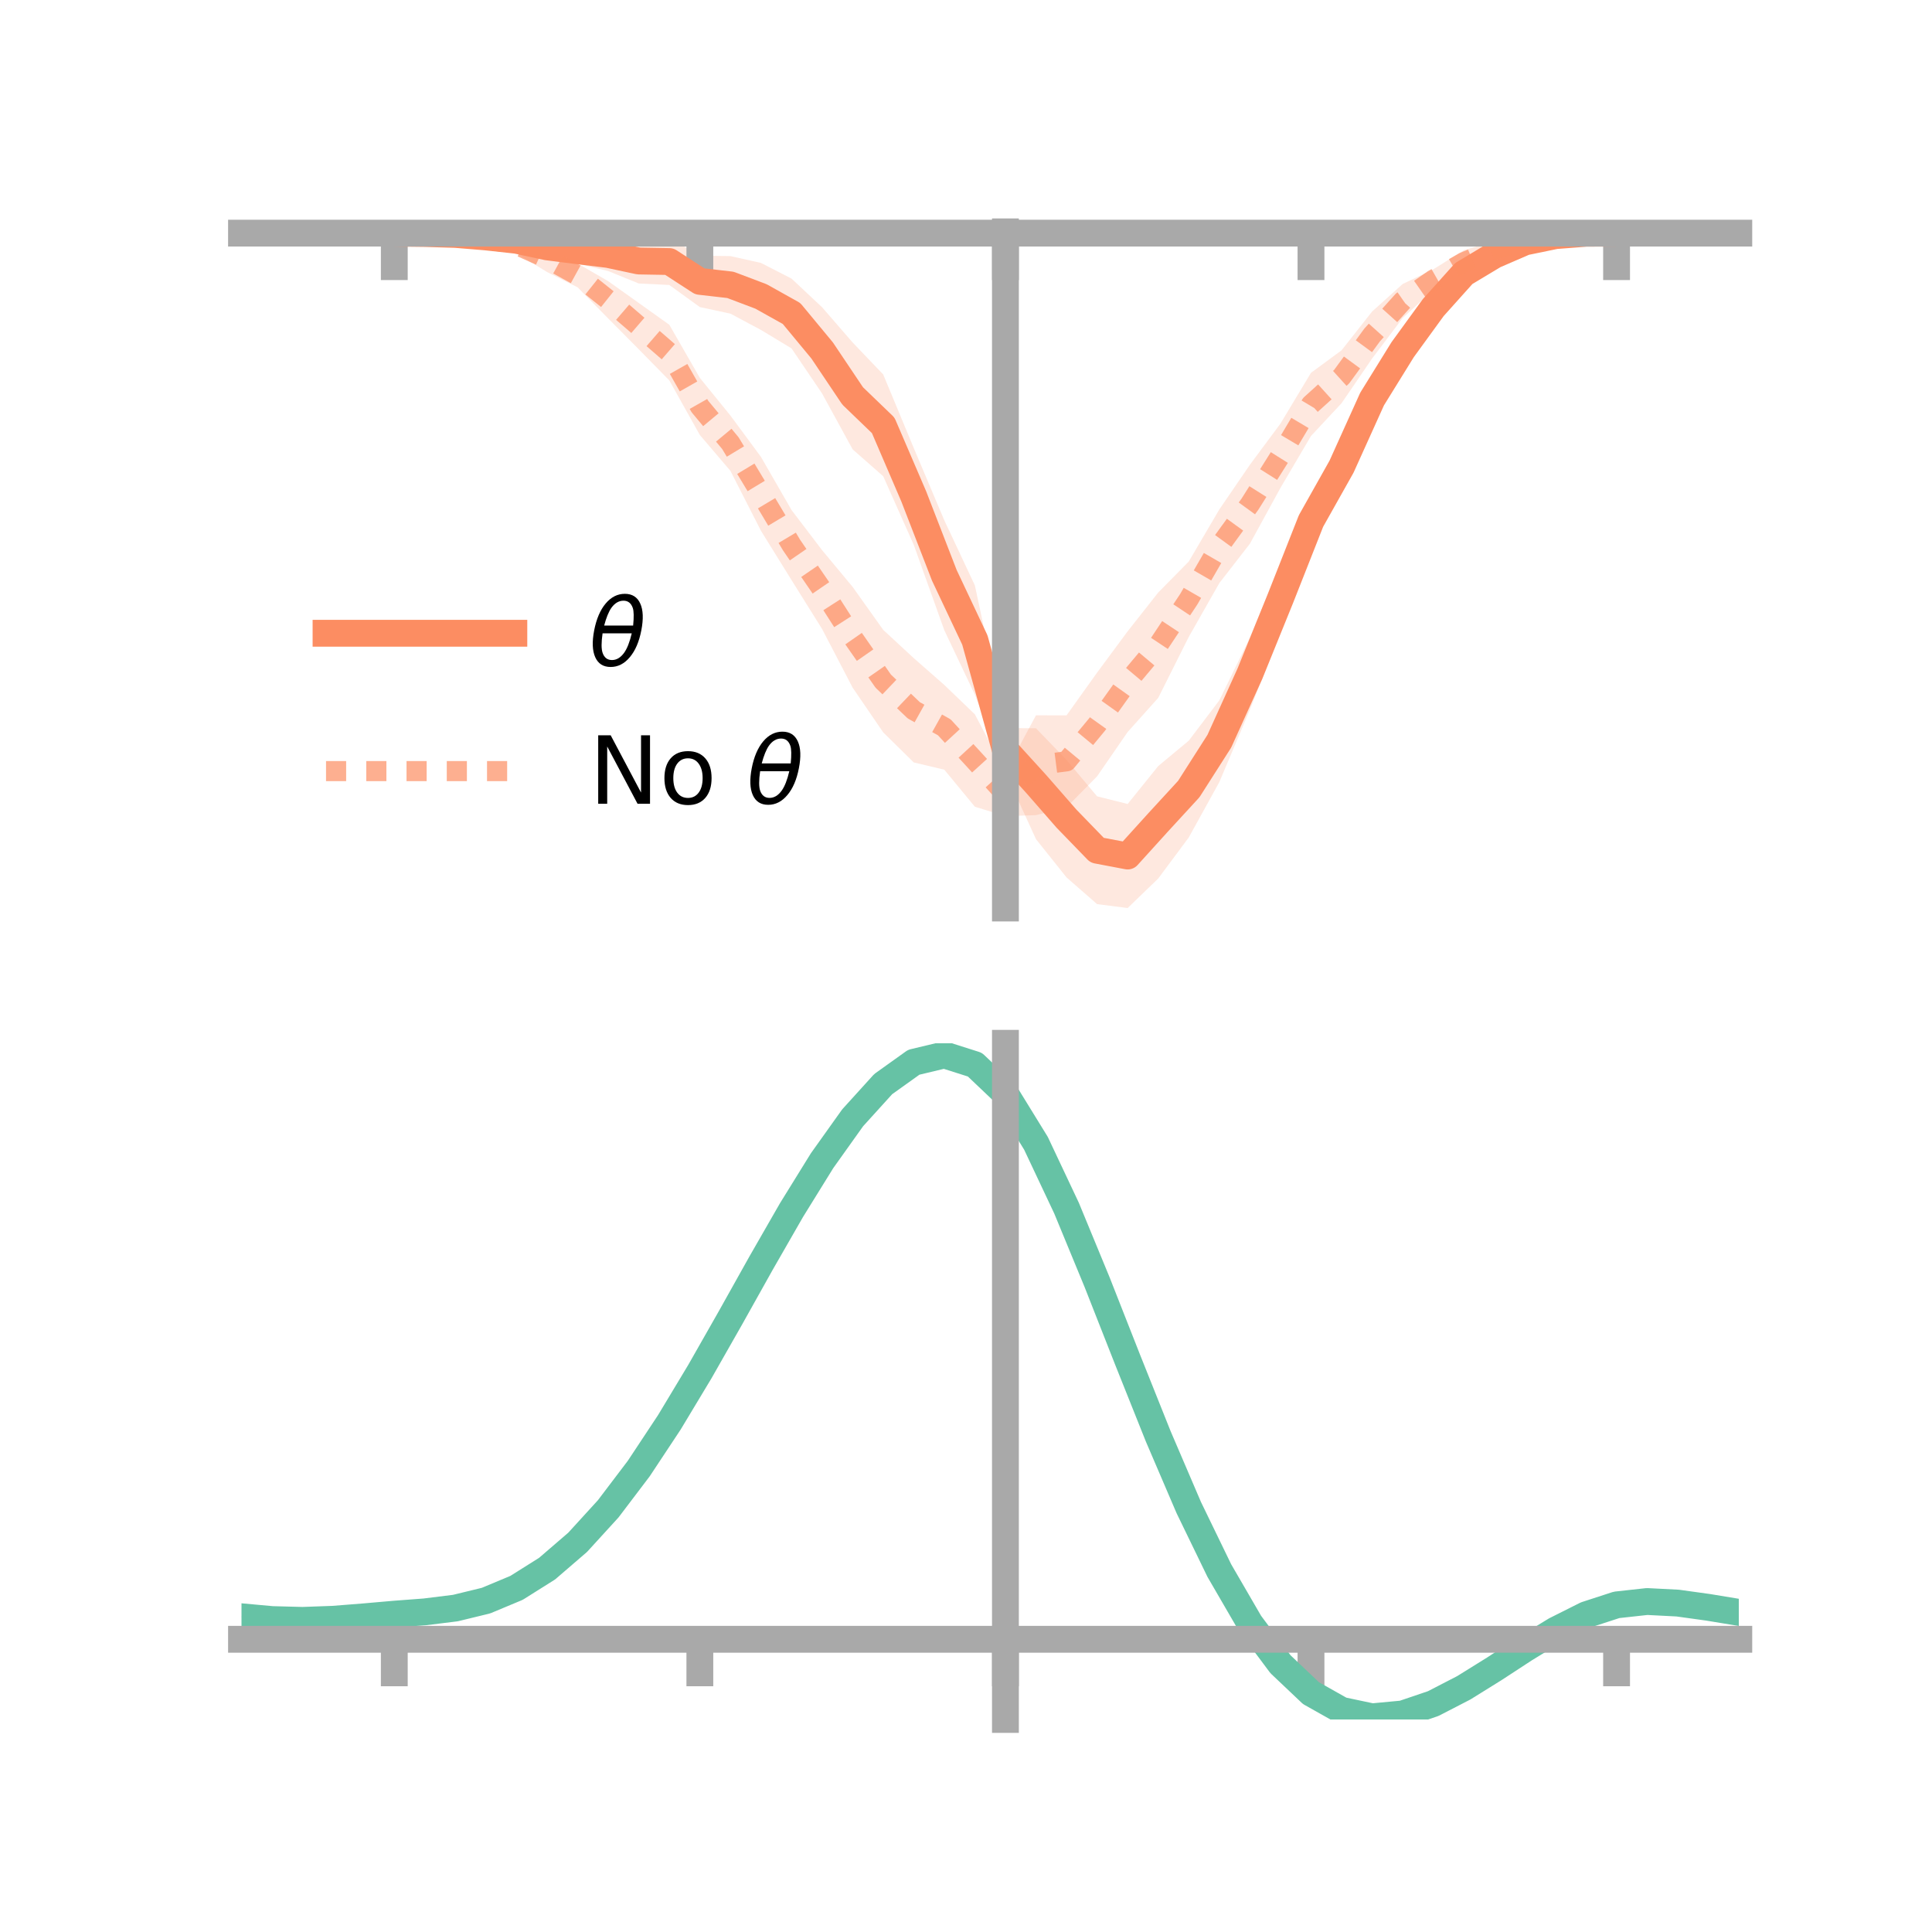 <?xml version="1.0" encoding="utf-8" standalone="no"?>
<!DOCTYPE svg PUBLIC "-//W3C//DTD SVG 1.1//EN"
  "http://www.w3.org/Graphics/SVG/1.1/DTD/svg11.dtd">
<!-- Created with matplotlib (https://matplotlib.org/) -->
<svg height="144pt" version="1.1" viewBox="0 0 144 144" width="144pt" xmlns="http://www.w3.org/2000/svg" xmlns:xlink="http://www.w3.org/1999/xlink">
 <defs>
  <style type="text/css">*{stroke-linecap:butt;stroke-linejoin:round;}</style>
 </defs>
 <g id="figure_1">
  <g id="patch_1">
   <path d="M 0 144 
L 144 144 
L 144 0 
L 0 0 
z
" style="fill:none;"/>
  </g>
  <g id="axes_1">
   <g id="patch_2">
    <path d="M 18 67.68 
L 129.6 67.68 
L 129.6 17.28 
L 18 17.28 
z
" style="fill:none;"/>
   </g>
   <g id="PolyCollection_1">
    <path clip-path="url(#pe69f9cb2c1)" d="M 18 17.376 
L 18 17.376 
L 20.278 17.376 
L 22.555 17.376 
L 24.833 17.376 
L 27.11 17.376 
L 29.388 17.376 
L 31.665 17.341 
L 33.943 17.305 
L 36.22 17.28 
L 38.498 17.319 
L 40.776 17.721 
L 43.053 17.725 
L 45.331 17.732 
L 47.608 17.78 
L 49.886 17.747 
L 52.163 19.057 
L 54.441 19.088 
L 56.718 19.596 
L 58.996 20.765 
L 61.273 22.9 
L 63.551 25.527 
L 65.829 27.91 
L 68.106 33.393 
L 70.384 38.783 
L 72.661 43.631 
L 74.939 54.264 
L 77.216 54.281 
L 79.494 56.646 
L 81.771 59.354 
L 84.049 59.925 
L 86.327 57.098 
L 88.604 55.205 
L 90.882 52.201 
L 93.159 47.533 
L 95.437 42.036 
L 97.714 36.968 
L 99.992 32.875 
L 102.269 28.055 
L 104.547 24.595 
L 106.824 21.868 
L 109.102 19.684 
L 111.38 18.34 
L 113.657 17.652 
L 115.935 17.38 
L 118.212 17.317 
L 120.49 17.376 
L 122.767 17.376 
L 125.045 17.376 
L 127.322 17.376 
L 129.6 17.376 
L 129.6 17.376 
L 129.6 17.376 
L 127.322 17.376 
L 125.045 17.376 
L 122.767 17.376 
L 120.49 17.377 
L 118.212 17.458 
L 115.935 17.745 
L 113.657 18.414 
L 111.38 19.698 
L 109.102 21.089 
L 106.824 23.988 
L 104.547 27.525 
L 102.269 31.424 
L 99.992 36.683 
L 97.714 40.696 
L 95.437 47.17 
L 93.159 52.9 
L 90.882 58.289 
L 88.604 62.419 
L 86.327 65.48 
L 84.049 67.68 
L 81.771 67.388 
L 79.494 65.399 
L 77.216 62.546 
L 74.939 57.563 
L 72.661 51.775 
L 70.384 46.975 
L 68.106 40.609 
L 65.829 35.496 
L 63.551 33.492 
L 61.273 29.329 
L 58.996 25.968 
L 56.718 24.592 
L 54.441 23.377 
L 52.163 22.888 
L 49.886 21.241 
L 47.608 21.129 
L 45.331 20.203 
L 43.053 19.652 
L 40.776 19.08 
L 38.498 18.5 
L 36.22 18.041 
L 33.943 17.639 
L 31.665 17.466 
L 29.388 17.376 
L 27.11 17.376 
L 24.833 17.376 
L 22.555 17.376 
L 20.278 17.376 
L 18 17.376 
z
" style="fill:#fc8d62;fill-opacity:0.2;"/>
   </g>
   <g id="PolyCollection_2">
    <path clip-path="url(#pe69f9cb2c1)" d="M 18 17.376 
L 18 17.376 
L 20.278 17.376 
L 22.555 17.376 
L 24.833 17.376 
L 27.11 17.376 
L 29.388 17.376 
L 31.665 17.328 
L 33.943 17.243 
L 36.22 17.453 
L 38.498 17.614 
L 40.776 18.278 
L 43.053 19.64 
L 45.331 20.957 
L 47.608 22.58 
L 49.886 24.205 
L 52.163 28.166 
L 54.441 30.972 
L 56.718 34.055 
L 58.996 38.014 
L 61.273 41.005 
L 63.551 43.746 
L 65.829 46.946 
L 68.106 49.053 
L 70.384 51.053 
L 72.661 53.242 
L 74.939 57.561 
L 77.216 53.315 
L 79.494 53.319 
L 81.771 50.132 
L 84.049 47.053 
L 86.327 44.163 
L 88.604 41.852 
L 90.882 37.971 
L 93.159 34.642 
L 95.437 31.574 
L 97.714 27.788 
L 99.992 26.11 
L 102.269 23.219 
L 104.547 21.167 
L 106.824 20.078 
L 109.102 18.652 
L 111.38 17.98 
L 113.657 17.489 
L 115.935 17.324 
L 118.212 17.292 
L 120.49 17.376 
L 122.767 17.376 
L 125.045 17.376 
L 127.322 17.376 
L 129.6 17.376 
L 129.6 17.376 
L 129.6 17.376 
L 127.322 17.376 
L 125.045 17.376 
L 122.767 17.376 
L 120.49 17.376 
L 118.212 17.457 
L 115.935 17.789 
L 113.657 18.238 
L 111.38 19.2 
L 109.102 20.438 
L 106.824 21.621 
L 104.547 23.705 
L 102.269 26.721 
L 99.992 30.053 
L 97.714 32.495 
L 95.437 36.367 
L 93.159 40.528 
L 90.882 43.46 
L 88.604 47.47 
L 86.327 52.016 
L 84.049 54.559 
L 81.771 57.863 
L 79.494 60.171 
L 77.216 60.756 
L 74.939 60.829 
L 72.661 60.129 
L 70.384 57.37 
L 68.106 56.827 
L 65.829 54.587 
L 63.551 51.255 
L 61.273 46.879 
L 58.996 43.236 
L 56.718 39.563 
L 54.441 35.096 
L 52.163 32.422 
L 49.886 28.353 
L 47.608 26.031 
L 45.331 23.736 
L 43.053 21.416 
L 40.776 20.275 
L 38.498 18.881 
L 36.22 18.15 
L 33.943 17.677 
L 31.665 17.491 
L 29.388 17.376 
L 27.11 17.376 
L 24.833 17.376 
L 22.555 17.376 
L 20.278 17.376 
L 18 17.376 
z
" style="fill:#fc8d62;fill-opacity:0.2;"/>
   </g>
   <g id="matplotlib.axis_1">
    <g id="xtick_1">
     <g id="line2d_1">
      <defs>
       <path d="M 0 0 
L 0 3.5 
" id="m25390e56a8" style="stroke:#a9a9a9;stroke-width:2;"/>
      </defs>
      <g>
       <use style="fill:#a9a9a9;stroke:#a9a9a9;stroke-width:2;" x="29.388" xlink:href="#m25390e56a8" y="17.376"/>
      </g>
     </g>
    </g>
    <g id="xtick_2">
     <g id="line2d_2">
      <g>
       <use style="fill:#a9a9a9;stroke:#a9a9a9;stroke-width:2;" x="52.163" xlink:href="#m25390e56a8" y="17.376"/>
      </g>
     </g>
    </g>
    <g id="xtick_3">
     <g id="line2d_3">
      <g>
       <use style="fill:#a9a9a9;stroke:#a9a9a9;stroke-width:2;" x="74.939" xlink:href="#m25390e56a8" y="17.376"/>
      </g>
     </g>
    </g>
    <g id="xtick_4">
     <g id="line2d_4">
      <g>
       <use style="fill:#a9a9a9;stroke:#a9a9a9;stroke-width:2;" x="97.714" xlink:href="#m25390e56a8" y="17.376"/>
      </g>
     </g>
    </g>
    <g id="xtick_5">
     <g id="line2d_5">
      <g>
       <use style="fill:#a9a9a9;stroke:#a9a9a9;stroke-width:2;" x="120.49" xlink:href="#m25390e56a8" y="17.376"/>
      </g>
     </g>
    </g>
   </g>
   <g id="matplotlib.axis_2"/>
   <g id="line2d_6">
    <path clip-path="url(#pe69f9cb2c1)" d="M 18 17.376 
L 20.278 17.376 
L 22.555 17.376 
L 24.833 17.376 
L 27.11 17.376 
L 29.388 17.376 
L 31.665 17.404 
L 33.943 17.472 
L 36.22 17.66 
L 38.498 17.91 
L 40.776 18.4 
L 43.053 18.689 
L 45.331 18.967 
L 47.608 19.454 
L 49.886 19.494 
L 52.163 20.972 
L 54.441 21.233 
L 56.718 22.094 
L 58.996 23.366 
L 61.273 26.115 
L 63.551 29.509 
L 65.829 31.703 
L 68.106 37.001 
L 70.384 42.879 
L 72.661 47.703 
L 74.939 55.913 
L 77.216 58.414 
L 79.494 61.022 
L 81.771 63.371 
L 84.049 63.803 
L 86.327 61.289 
L 88.604 58.812 
L 90.882 55.245 
L 93.159 50.217 
L 95.437 44.603 
L 97.714 38.832 
L 99.992 34.779 
L 102.269 29.739 
L 104.547 26.06 
L 106.824 22.928 
L 109.102 20.387 
L 111.38 19.019 
L 113.657 18.033 
L 115.935 17.563 
L 118.212 17.387 
L 120.49 17.376 
L 122.767 17.376 
L 125.045 17.376 
L 127.322 17.376 
L 129.6 17.376 
" style="fill:none;stroke:#fc8d62;stroke-linecap:square;stroke-width:2;"/>
   </g>
   <g id="line2d_7">
    <path clip-path="url(#pe69f9cb2c1)" d="M 18 17.376 
L 20.278 17.376 
L 22.555 17.376 
L 24.833 17.376 
L 27.11 17.376 
L 29.388 17.376 
L 31.665 17.41 
L 33.943 17.46 
L 36.22 17.801 
L 38.498 18.248 
L 40.776 19.277 
L 43.053 20.528 
L 45.331 22.346 
L 47.608 24.305 
L 49.886 26.279 
L 52.163 30.294 
L 54.441 33.034 
L 56.718 36.809 
L 58.996 40.625 
L 61.273 43.942 
L 63.551 47.5 
L 65.829 50.766 
L 68.106 52.94 
L 70.384 54.211 
L 72.661 56.686 
L 74.939 59.195 
L 77.216 57.035 
L 79.494 56.745 
L 81.771 53.998 
L 84.049 50.806 
L 86.327 48.09 
L 88.604 44.661 
L 90.882 40.716 
L 93.159 37.585 
L 95.437 33.97 
L 97.714 30.142 
L 99.992 28.082 
L 102.269 24.97 
L 104.547 22.436 
L 106.824 20.849 
L 109.102 19.545 
L 111.38 18.59 
L 113.657 17.863 
L 115.935 17.556 
L 118.212 17.375 
L 120.49 17.376 
L 122.767 17.376 
L 125.045 17.376 
L 127.322 17.376 
L 129.6 17.376 
" style="fill:none;stroke:#fc8d62;stroke-dasharray:1.5,1.5;stroke-dashoffset:0;stroke-opacity:0.7;stroke-width:1.5;"/>
   </g>
   <g id="patch_3">
    <path d="M 74.939 67.68 
L 74.939 17.28 
" style="fill:none;stroke:#a9a9a9;stroke-linecap:square;stroke-linejoin:miter;stroke-width:2;"/>
   </g>
   <g id="patch_4">
    <path d="M 129.6 67.68 
L 129.6 17.28 
" style="fill:none;"/>
   </g>
   <g id="patch_5">
    <path d="M 18 17.376 
L 129.6 17.376 
" style="fill:none;stroke:#a9a9a9;stroke-linecap:square;stroke-linejoin:miter;stroke-width:2;"/>
   </g>
   <g id="patch_6">
    <path d="M 18 17.28 
L 129.6 17.28 
" style="fill:none;"/>
   </g>
   <g id="legend_1">
    <g id="line2d_8">
     <path d="M 24.3 47.2 
L 38.3 47.2 
" style="fill:none;stroke:#fc8d62;stroke-linecap:square;stroke-width:2;"/>
    </g>
    <g id="line2d_9"/>
    <g id="text_1">
     <!-- $\theta$ -->
     <g transform="translate(43.9 49.65)scale(0.07 -0.07)">
      <defs>
       <path d="M 45.516 34.672 
L 14.453 34.672 
Q 12.359 20.062 14.5 13.875 
Q 17.188 6.25 24.469 6.25 
Q 31.781 6.25 37.359 13.922 
Q 42.234 20.656 45.516 34.672 
z
M 47.016 42.969 
Q 48.344 56.844 46.625 61.719 
Q 43.953 69.438 36.766 69.438 
Q 29.297 69.438 23.828 61.812 
Q 19.531 55.672 16.156 42.969 
z
M 38.188 76.766 
Q 49.906 76.766 54.594 66.406 
Q 59.281 56.109 55.719 37.844 
Q 52.203 19.625 43.453 9.281 
Q 34.766 -1.125 23.047 -1.125 
Q 11.281 -1.125 6.641 9.281 
Q 2 19.625 5.516 37.844 
Q 9.078 56.109 17.719 66.406 
Q 26.422 76.766 38.188 76.766 
z
" id="DejaVuSans-Oblique-952"/>
      </defs>
      <use transform="translate(0 0.234)" xlink:href="#DejaVuSans-Oblique-952"/>
     </g>
    </g>
    <g id="line2d_10">
     <path d="M 24.3 57.474 
L 38.3 57.474 
" style="fill:none;stroke:#fc8d62;stroke-dasharray:1.5,1.5;stroke-dashoffset:0;stroke-opacity:0.7;stroke-width:1.5;"/>
    </g>
    <g id="line2d_11"/>
    <g id="text_2">
     <!-- No $\theta$ -->
     <g transform="translate(43.9 59.924)scale(0.07 -0.07)">
      <defs>
       <path d="M 9.812 72.906 
L 23.094 72.906 
L 55.422 11.922 
L 55.422 72.906 
L 64.984 72.906 
L 64.984 0 
L 51.703 0 
L 19.391 60.984 
L 19.391 0 
L 9.812 0 
z
" id="DejaVuSans-78"/>
       <path d="M 30.609 48.391 
Q 23.391 48.391 19.188 42.75 
Q 14.984 37.109 14.984 27.297 
Q 14.984 17.484 19.156 11.844 
Q 23.344 6.203 30.609 6.203 
Q 37.797 6.203 41.984 11.859 
Q 46.188 17.531 46.188 27.297 
Q 46.188 37.016 41.984 42.703 
Q 37.797 48.391 30.609 48.391 
z
M 30.609 56 
Q 42.328 56 49.016 48.375 
Q 55.719 40.766 55.719 27.297 
Q 55.719 13.875 49.016 6.219 
Q 42.328 -1.422 30.609 -1.422 
Q 18.844 -1.422 12.172 6.219 
Q 5.516 13.875 5.516 27.297 
Q 5.516 40.766 12.172 48.375 
Q 18.844 56 30.609 56 
z
" id="DejaVuSans-111"/>
       <path id="DejaVuSans-32"/>
      </defs>
      <use transform="translate(0 0.234)" xlink:href="#DejaVuSans-78"/>
      <use transform="translate(74.805 0.234)" xlink:href="#DejaVuSans-111"/>
      <use transform="translate(135.986 0.234)" xlink:href="#DejaVuSans-32"/>
      <use transform="translate(167.773 0.234)" xlink:href="#DejaVuSans-Oblique-952"/>
     </g>
    </g>
   </g>
  </g>
  <g id="axes_2">
   <g id="patch_7">
    <path d="M 18 128.16 
L 129.6 128.16 
L 129.6 77.76 
L 18 77.76 
z
" style="fill:none;"/>
   </g>
   <g id="PolyCollection_3">
    <path clip-path="url(#pe417432553)" d="M 18 120.541 
L 18 120.468 
L 20.278 120.684 
L 22.555 120.742 
L 24.833 120.652 
L 27.11 120.463 
L 29.388 120.254 
L 31.665 120.077 
L 33.943 119.79 
L 36.22 119.23 
L 38.498 118.27 
L 40.776 116.819 
L 43.053 114.825 
L 45.331 112.28 
L 47.608 109.215 
L 49.886 105.699 
L 52.163 101.831 
L 54.441 97.742 
L 56.718 93.586 
L 58.996 89.537 
L 61.273 85.785 
L 63.551 82.529 
L 65.829 79.971 
L 68.106 78.316 
L 70.384 77.76 
L 72.661 78.494 
L 74.939 80.689 
L 77.216 84.435 
L 79.494 89.329 
L 81.771 94.92 
L 84.049 100.789 
L 86.327 106.569 
L 88.604 111.96 
L 90.882 116.727 
L 93.159 120.707 
L 95.437 123.803 
L 97.714 125.983 
L 99.992 127.276 
L 102.269 127.762 
L 104.547 127.554 
L 106.824 126.792 
L 109.102 125.633 
L 111.38 124.24 
L 113.657 122.778 
L 115.935 121.405 
L 118.212 120.276 
L 120.49 119.541 
L 122.767 119.295 
L 125.045 119.417 
L 127.322 119.742 
L 129.6 120.129 
L 129.6 120.225 
L 129.6 120.225 
L 127.322 119.86 
L 125.045 119.553 
L 122.767 119.442 
L 120.49 119.694 
L 118.212 120.441 
L 115.935 121.599 
L 113.657 123.015 
L 111.38 124.526 
L 109.102 125.964 
L 106.824 127.157 
L 104.547 127.94 
L 102.269 128.16 
L 99.992 127.684 
L 97.714 126.41 
L 95.437 124.276 
L 93.159 121.263 
L 90.882 117.399 
L 88.604 112.773 
L 86.327 107.54 
L 84.049 101.922 
L 81.771 96.212 
L 79.494 90.767 
L 77.216 85.997 
L 74.939 82.346 
L 72.661 80.211 
L 70.384 79.497 
L 68.106 80.035 
L 65.829 81.634 
L 63.551 84.101 
L 61.273 87.237 
L 58.996 90.844 
L 56.718 94.73 
L 54.441 98.715 
L 52.163 102.632 
L 49.886 106.335 
L 47.608 109.703 
L 45.331 112.642 
L 43.053 115.09 
L 40.776 117.018 
L 38.498 118.432 
L 36.22 119.374 
L 33.943 119.923 
L 31.665 120.201 
L 29.388 120.367 
L 27.11 120.56 
L 24.833 120.73 
L 22.555 120.804 
L 20.278 120.743 
L 18 120.541 
z
" style="fill:#66c2a5;fill-opacity:0.2;"/>
   </g>
   <g id="matplotlib.axis_3">
    <g id="xtick_6">
     <g id="line2d_12">
      <g>
       <use style="fill:#a9a9a9;stroke:#a9a9a9;stroke-width:2;" x="29.388" xlink:href="#m25390e56a8" y="122.184"/>
      </g>
     </g>
    </g>
    <g id="xtick_7">
     <g id="line2d_13">
      <g>
       <use style="fill:#a9a9a9;stroke:#a9a9a9;stroke-width:2;" x="52.163" xlink:href="#m25390e56a8" y="122.184"/>
      </g>
     </g>
    </g>
    <g id="xtick_8">
     <g id="line2d_14">
      <g>
       <use style="fill:#a9a9a9;stroke:#a9a9a9;stroke-width:2;" x="74.939" xlink:href="#m25390e56a8" y="122.184"/>
      </g>
     </g>
    </g>
    <g id="xtick_9">
     <g id="line2d_15">
      <g>
       <use style="fill:#a9a9a9;stroke:#a9a9a9;stroke-width:2;" x="97.714" xlink:href="#m25390e56a8" y="122.184"/>
      </g>
     </g>
    </g>
    <g id="xtick_10">
     <g id="line2d_16">
      <g>
       <use style="fill:#a9a9a9;stroke:#a9a9a9;stroke-width:2;" x="120.49" xlink:href="#m25390e56a8" y="122.184"/>
      </g>
     </g>
    </g>
   </g>
   <g id="matplotlib.axis_4"/>
   <g id="line2d_17">
    <path clip-path="url(#pe417432553)" d="M 18 120.505 
L 20.278 120.713 
L 22.555 120.773 
L 24.833 120.691 
L 27.11 120.511 
L 29.388 120.311 
L 31.665 120.139 
L 33.943 119.856 
L 36.22 119.302 
L 38.498 118.351 
L 40.776 116.918 
L 43.053 114.957 
L 45.331 112.461 
L 47.608 109.459 
L 49.886 106.017 
L 52.163 102.232 
L 54.441 98.229 
L 56.718 94.158 
L 58.996 90.19 
L 61.273 86.511 
L 63.551 83.315 
L 65.829 80.803 
L 68.106 79.175 
L 70.384 78.629 
L 72.661 79.353 
L 74.939 81.517 
L 77.216 85.216 
L 79.494 90.048 
L 81.771 95.566 
L 84.049 101.355 
L 86.327 107.055 
L 88.604 112.367 
L 90.882 117.063 
L 93.159 120.985 
L 95.437 124.039 
L 97.714 126.197 
L 99.992 127.48 
L 102.269 127.961 
L 104.547 127.747 
L 106.824 126.975 
L 109.102 125.799 
L 111.38 124.383 
L 113.657 122.896 
L 115.935 121.502 
L 118.212 120.359 
L 120.49 119.618 
L 122.767 119.368 
L 125.045 119.485 
L 127.322 119.801 
L 129.6 120.177 
" style="fill:none;stroke:#66c2a5;stroke-linecap:square;stroke-width:2;"/>
   </g>
   <g id="patch_8">
    <path d="M 74.939 128.16 
L 74.939 77.76 
" style="fill:none;stroke:#a9a9a9;stroke-linecap:square;stroke-linejoin:miter;stroke-width:2;"/>
   </g>
   <g id="patch_9">
    <path d="M 129.6 128.16 
L 129.6 77.76 
" style="fill:none;"/>
   </g>
   <g id="patch_10">
    <path d="M 18 122.184 
L 129.6 122.184 
" style="fill:none;stroke:#a9a9a9;stroke-linecap:square;stroke-linejoin:miter;stroke-width:2;"/>
   </g>
   <g id="patch_11">
    <path d="M 18 77.76 
L 129.6 77.76 
" style="fill:none;"/>
   </g>
  </g>
 </g>
 <defs>
  <clipPath id="pe69f9cb2c1">
   <rect height="50.4" width="111.6" x="18" y="17.28"/>
  </clipPath>
  <clipPath id="pe417432553">
   <rect height="50.4" width="111.6" x="18" y="77.76"/>
  </clipPath>
 </defs>
</svg>
